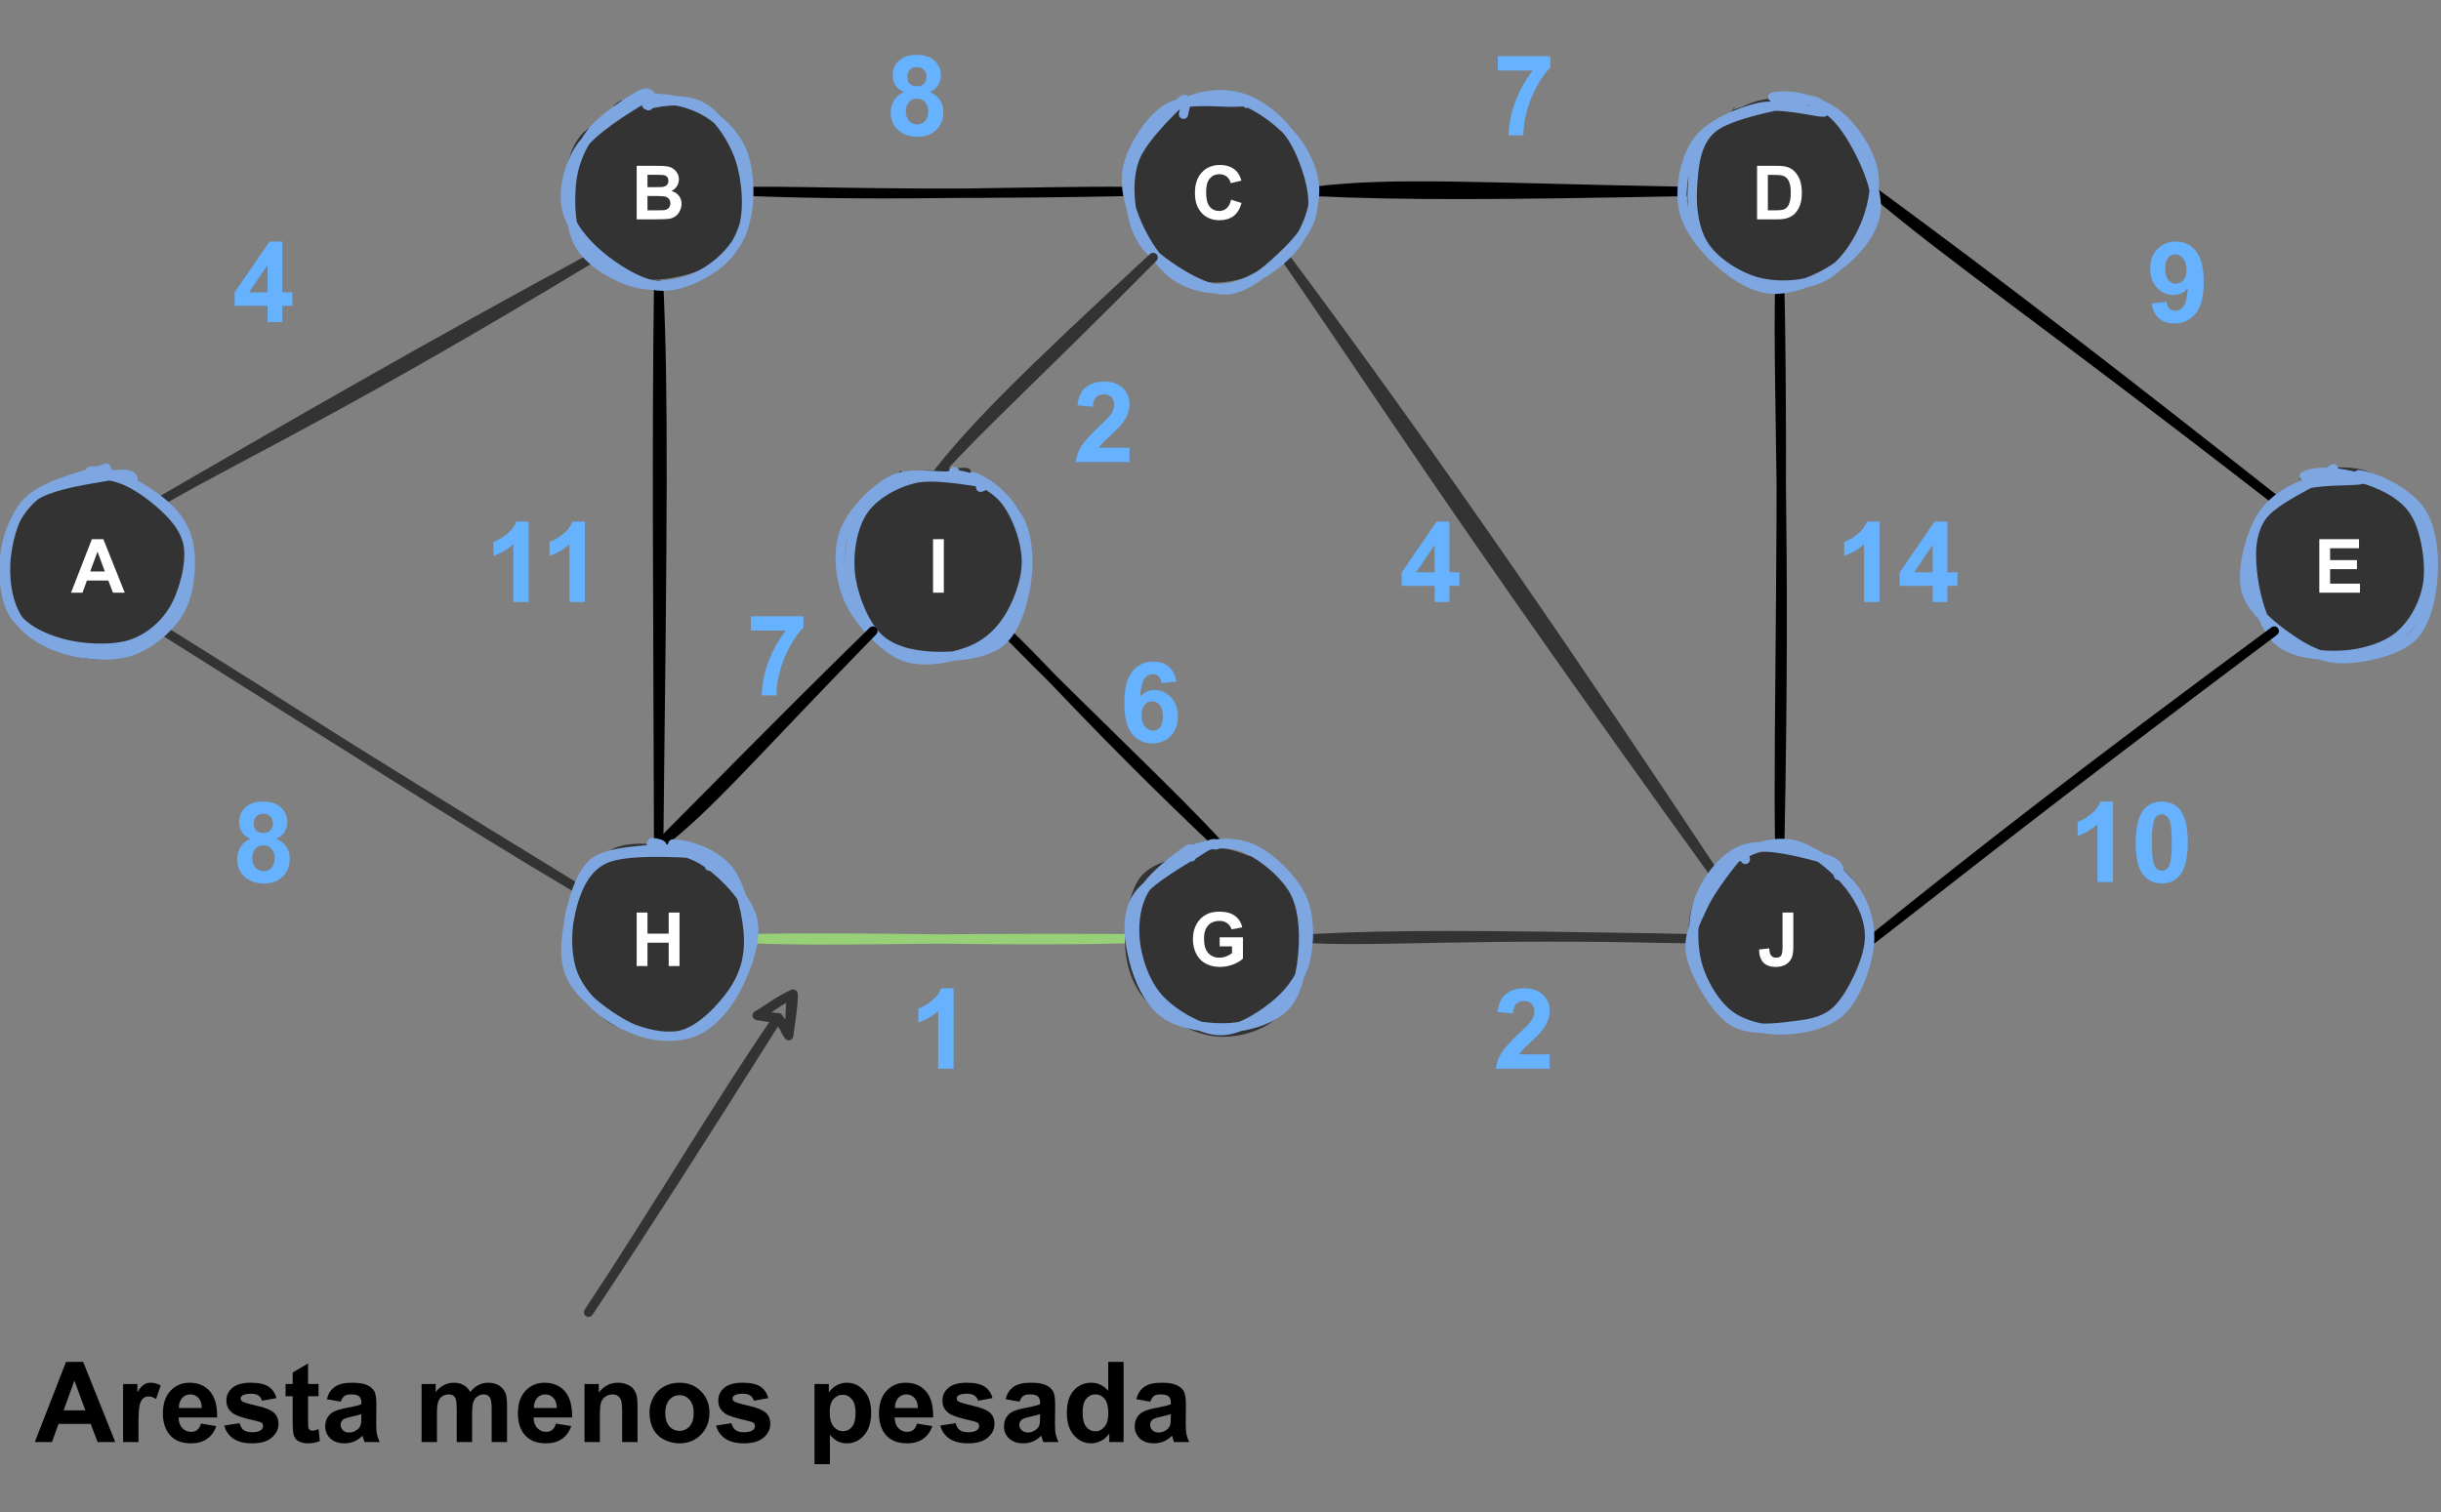 <?xml version="1.0" encoding="UTF-8" standalone="no"?>
<svg 
   width="391.92pt"
   height="242.88pt"
   viewBox="0 0 391.92 242.88"
   version="1.1"
   id="svg313"
   xmlns:xlink="http://www.w3.org/1999/xlink"
   xmlns="http://www.w3.org/2000/svg"
   xmlns:svg="http://www.w3.org/2000/svg" content="%3Cmxfile%20host%3D%22app.diagrams.net%22%20modified%3D%222022-07-15T20%3A55%3A05.530Z%22%20agent%3D%225.0%20(X11%3B%20Linux%20x86_64)%20AppleWebKit%2F537.36%20(KHTML%2C%20like%20Gecko)%20Chrome%2F103.0.506.114%20Safari%2F537.36%22%20etag%3D%22kvQfO8mo8wW5QEJYNMd4%22%20version%3D%2220.1.1%22%20type%3D%22device%22%3E%3Cdiagram%20id%3D%22MfsZ_vqd32fZ3nH57Jve%22%20name%3D%22Page-1%22%3E7ZxZd5s4FIB%2FjR87BxCL%2Feh4iZPTdjp1eyaZNx2QDbWMfEDe%2BusHjFivnRA3NXJNHnKsixZ8v7ugK5IOGix39wFeuZ%2BYQ2hHU5xdBw07mtYz9eh3LNgnAgP1EsE88JxEpOaCqfeTCKEipGvPIWGpI2eMcm9VFtrM94nNSzIcBGxb7jZjtLzqCs%2FFikoumNqYEtDtX8%2FhbiLtGoXeE%2BLN3XRlVRFXljjtLKYIXeywbWEtNOqgQcAYTz4tdwNCY92lekkmGp%2B4mt1YQHxeZ4CloK%2BaHnZ7GBvfnj5%2BG%2Bznww%2BqJm6O79NvHLC175B4kNJBdyzgLpszH9OPjK0ioRoJfxDO94IVXnMWiVy%2BpOIq2Xn8qfD5WUwVfx7uio192vB5sH8qNp7T8XEjH3RopaNmzOfiJlQzaocLwm03G%2Bj0Y%2FxR02c%2BSSRjj1IxOOQBW2RItUwyYJQFB0Wg5Ce6AjWdImXrwCYvqFdol%2BNgTvgL%2FVDSjzjzotkJjveELUn0xaMOAaGYe5uybWJh4vOsX24F0QdhCG8wCs0ARhHf2VQ0hT7LdlJS%2FjsZjfqi0VTxXxfxnlzEk3k3mK7FSn1oApRGQTfW69b1OJmu8EER2yjsl1HicJVE4pm3i%2B2jbBsQwyxidAzCAbBYXz0CPG4Xxs0OP8ewWqO%2BOVLESumMIaOxSk6j3pCAk92LcNKrpoj5%2B0p7m2cMXYjcQrJIZe%2BOU0VyOLDyl3FG3Bej3hD53%2B765zs4qunghlwOrjdnEbkVvB7Uc4vIjeC5ZAPXaxFyhXwEQv5dG%2FJrh3ytWw753aYjfoP%2B%2FadHfKOmf5tS%2BbfalcMi6sb7y0b73%2FHoX9dOVFUqQzFAIhi0iaB2ItAVyRKBJHv3MxOBxGnArOnellTerZrtg3%2FTFiFZwDdBwB%2B2Ab92wDc0uQK%2BBWiOWpq1aZq6ZKW71Lqazt9%2FXrTu1o3WilTRWmuwlltO4Jc4w5NjJ1fXVOSq8XZBJnhoM0HtTICkywQqpNc6%2Fntkgl5N9%2B5K5d6aJseTgbwlXhAzetZQsayL2IpkTw09kAsmbS44%2B3QnC%2FKNVfV6re9f%2FjEw9elrK%2FCk913w%2FvvW%2B88u6Tfv%2FdY1e7%2FMT4Kp415bUT%2B16dzBH1sHP7uE27iDG5AnfJ8j%2BnIcaEt4SBGJEBUAF0BE80JQseY8G9M%2B9eZ%2BJFt6jhNfvMNCYEe6JoEYOcZLj8aamxC6IfFAyNY077Tx%2BH1oqb3KxlyBtIyL0tIALfiuxa3SQqhM60gV5bKw4HtuMJveKizdlAyWDmDBjc%2BtwjIV2eIgfHOojYOnslb292WN0YLH%2FrDAfKu0EDLKtBqPhPBYv01bGa1qJDzyDsZlacFyKyzW3ywtq0ILNUwr9e0CLfiS3M3SqpS%2BszzWGC24N25969QDfON5y4R747aSkdGq8YrBZWnBzfGRPyS6VVyGdLjg9jg96mlxaUaDOy79Ufv8eTJVZoufrrXof%2F0%2BXX75ABOX2u64siN2oznnshf88YH9RyfOw6e%2FObX1f35sjtACrAonUzbFYejZZSKVE7iTJ9KvnK8k61aOmo6oG%2Br2Fd2lstqHVGKFL8yLFi68HVHeLKMqk%2BTYTYzKsYCJqrVizapMlBzLgYkOfLOvfT5y%2BKzSD0jIcSRbEp%2BFsdJJiB0spdee8LhahpKSrGQ4dOQgLCsz%2FqIXRs38fx0lBPN%2FGIVG%2FwM%3D%3C%2Fdiagram%3E%3C%2Fmxfile%3E">
  <rect x="0" y="0" width="391.92" height="242.88" fill="#808080" stroke="none"/>
  <defs
     id="defs97">
    <g
       id="g89">
      <g
         id="glyph-0-0" />
      <g
         id="glyph-0-1">
        <path
           d="M 8.625 0 L 6.734 0 L 5.984 -1.953 L 2.547 -1.953 L 1.844 0 L 0 0 L 3.344 -8.594 L 5.188 -8.594 Z M 5.422 -3.406 L 4.25 -6.594 L 3.078 -3.406 Z M 5.422 -3.406 "
           id="path3" />
      </g>
      <g
         id="glyph-0-2">
        <path
           d="M 0.875 -8.594 L 4.312 -8.594 C 4.988 -8.594 5.492 -8.562 5.828 -8.5 C 6.16 -8.445 6.457 -8.328 6.719 -8.141 C 6.988 -7.961 7.211 -7.723 7.391 -7.422 C 7.566 -7.129 7.656 -6.797 7.656 -6.422 C 7.656 -6.023 7.547 -5.656 7.328 -5.312 C 7.109 -4.977 6.816 -4.727 6.453 -4.562 C 6.973 -4.414 7.375 -4.156 7.656 -3.781 C 7.938 -3.414 8.078 -2.984 8.078 -2.484 C 8.078 -2.098 7.984 -1.719 7.797 -1.344 C 7.617 -0.977 7.375 -0.688 7.062 -0.469 C 6.75 -0.25 6.359 -0.113 5.891 -0.062 C 5.609 -0.031 4.91 -0.008 3.797 0 L 0.875 0 Z M 2.609 -7.156 L 2.609 -5.172 L 3.75 -5.172 C 4.426 -5.172 4.848 -5.18 5.016 -5.203 C 5.305 -5.234 5.535 -5.332 5.703 -5.5 C 5.879 -5.676 5.969 -5.906 5.969 -6.188 C 5.969 -6.445 5.895 -6.66 5.75 -6.828 C 5.602 -6.992 5.383 -7.094 5.094 -7.125 C 4.914 -7.145 4.422 -7.156 3.609 -7.156 Z M 2.609 -3.75 L 2.609 -1.453 L 4.219 -1.453 C 4.844 -1.453 5.238 -1.469 5.406 -1.5 C 5.664 -1.551 5.875 -1.664 6.031 -1.844 C 6.195 -2.02 6.281 -2.266 6.281 -2.578 C 6.281 -2.828 6.219 -3.039 6.094 -3.219 C 5.969 -3.406 5.785 -3.539 5.547 -3.625 C 5.316 -3.707 4.805 -3.75 4.016 -3.75 Z M 2.609 -3.75 "
           id="path6" />
      </g>
      <g
         id="glyph-0-3">
        <path
           d="M 6.375 -3.156 L 8.047 -2.625 C 7.797 -1.688 7.367 -0.988 6.766 -0.531 C 6.16 -0.082 5.398 0.141 4.484 0.141 C 3.336 0.141 2.395 -0.242 1.656 -1.016 C 0.926 -1.797 0.562 -2.863 0.562 -4.219 C 0.562 -5.645 0.93 -6.754 1.672 -7.547 C 2.41 -8.336 3.383 -8.734 4.594 -8.734 C 5.645 -8.734 6.5 -8.426 7.156 -7.812 C 7.539 -7.438 7.832 -6.906 8.031 -6.219 L 6.312 -5.812 C 6.207 -6.258 5.992 -6.609 5.672 -6.859 C 5.348 -7.117 4.957 -7.25 4.5 -7.25 C 3.863 -7.25 3.348 -7.02 2.953 -6.562 C 2.555 -6.113 2.359 -5.375 2.359 -4.344 C 2.359 -3.258 2.551 -2.488 2.938 -2.031 C 3.332 -1.57 3.844 -1.344 4.469 -1.344 C 4.926 -1.344 5.32 -1.488 5.656 -1.781 C 5.988 -2.07 6.227 -2.531 6.375 -3.156 Z M 6.375 -3.156 "
           id="path9" />
      </g>
      <g
         id="glyph-0-4">
        <path
           d="M 0.875 -8.594 L 4.031 -8.594 C 4.75 -8.594 5.297 -8.535 5.672 -8.422 C 6.172 -8.273 6.598 -8.008 6.953 -7.625 C 7.316 -7.25 7.594 -6.785 7.781 -6.234 C 7.969 -5.691 8.062 -5.02 8.062 -4.219 C 8.062 -3.508 7.977 -2.898 7.812 -2.391 C 7.594 -1.766 7.285 -1.258 6.891 -0.875 C 6.586 -0.57 6.18 -0.344 5.672 -0.188 C 5.285 -0.062 4.77 0 4.125 0 L 0.875 0 Z M 2.609 -7.141 L 2.609 -1.453 L 3.891 -1.453 C 4.379 -1.453 4.734 -1.477 4.953 -1.531 C 5.234 -1.602 5.461 -1.723 5.641 -1.891 C 5.828 -2.055 5.977 -2.332 6.094 -2.719 C 6.219 -3.102 6.281 -3.629 6.281 -4.297 C 6.281 -4.953 6.219 -5.457 6.094 -5.812 C 5.977 -6.176 5.816 -6.457 5.609 -6.656 C 5.398 -6.852 5.133 -6.988 4.812 -7.062 C 4.562 -7.113 4.082 -7.141 3.375 -7.141 Z M 2.609 -7.141 "
           id="path12" />
      </g>
      <g
         id="glyph-0-5">
        <path
           d="M 0.875 0 L 0.875 -8.594 L 7.25 -8.594 L 7.25 -7.141 L 2.609 -7.141 L 2.609 -5.234 L 6.922 -5.234 L 6.922 -3.781 L 2.609 -3.781 L 2.609 -1.453 L 7.406 -1.453 L 7.406 0 Z M 0.875 0 "
           id="path15" />
      </g>
      <g
         id="glyph-0-6">
        <path
           d="M 0.828 0 L 0.828 -8.594 L 2.562 -8.594 L 2.562 0 Z M 0.828 0 "
           id="path18" />
      </g>
      <g
         id="glyph-0-7">
        <path
           d="M 0.875 0 L 0.875 -8.594 L 2.609 -8.594 L 2.609 -5.203 L 6.016 -5.203 L 6.016 -8.594 L 7.75 -8.594 L 7.75 0 L 6.016 0 L 6.016 -3.75 L 2.609 -3.75 L 2.609 0 Z M 0.875 0 "
           id="path21" />
      </g>
      <g
         id="glyph-0-8">
        <path
           d="M 4.875 -3.156 L 4.875 -4.609 L 8.609 -4.609 L 8.609 -1.188 C 8.242 -0.832 7.719 -0.52 7.031 -0.25 C 6.344 0.008 5.645 0.141 4.938 0.141 C 4.039 0.141 3.254 -0.047 2.578 -0.422 C 1.91 -0.797 1.41 -1.332 1.078 -2.031 C 0.742 -2.738 0.578 -3.504 0.578 -4.328 C 0.578 -5.223 0.766 -6.016 1.141 -6.703 C 1.516 -7.398 2.062 -7.938 2.781 -8.312 C 3.332 -8.594 4.02 -8.734 4.844 -8.734 C 5.906 -8.734 6.734 -8.508 7.328 -8.062 C 7.93 -7.613 8.32 -7 8.5 -6.219 L 6.781 -5.891 C 6.656 -6.305 6.426 -6.633 6.094 -6.875 C 5.758 -7.125 5.344 -7.25 4.844 -7.25 C 4.082 -7.25 3.477 -7.008 3.031 -6.531 C 2.582 -6.051 2.359 -5.336 2.359 -4.391 C 2.359 -3.367 2.582 -2.602 3.031 -2.094 C 3.488 -1.594 4.086 -1.344 4.828 -1.344 C 5.191 -1.344 5.555 -1.41 5.922 -1.547 C 6.285 -1.691 6.598 -1.863 6.859 -2.062 L 6.859 -3.156 Z M 4.875 -3.156 "
           id="path24" />
      </g>
      <g
         id="glyph-0-9">
        <path
           d="M 3.969 -8.594 L 5.703 -8.594 L 5.703 -3.156 C 5.703 -2.445 5.641 -1.898 5.516 -1.516 C 5.348 -1.016 5.039 -0.613 4.594 -0.312 C 4.156 -0.008 3.578 0.141 2.859 0.141 C 2.004 0.141 1.348 -0.094 0.891 -0.562 C 0.441 -1.039 0.211 -1.738 0.203 -2.656 L 1.844 -2.844 C 1.863 -2.352 1.938 -2.004 2.062 -1.797 C 2.25 -1.492 2.531 -1.344 2.906 -1.344 C 3.301 -1.344 3.578 -1.453 3.734 -1.672 C 3.891 -1.891 3.969 -2.348 3.969 -3.047 Z M 3.969 -8.594 "
           id="path27" />
      </g>
      <g
         id="glyph-1-0" />
      <g
         id="glyph-1-1">
        <path
           d="M 5.609 0 L 5.609 -2.594 L 0.328 -2.594 L 0.328 -4.75 L 5.922 -12.922 L 7.984 -12.922 L 7.984 -4.766 L 9.594 -4.766 L 9.594 -2.594 L 7.984 -2.594 L 7.984 0 Z M 5.609 -4.766 L 5.609 -9.156 L 2.641 -4.766 Z M 5.609 -4.766 "
           id="path31" />
      </g>
      <g
         id="glyph-1-2">
        <path
           d="M 2.875 -6.953 C 2.238 -7.211 1.773 -7.578 1.484 -8.047 C 1.191 -8.523 1.047 -9.047 1.047 -9.609 C 1.047 -10.566 1.379 -11.359 2.047 -11.984 C 2.723 -12.609 3.68 -12.922 4.922 -12.922 C 6.141 -12.922 7.086 -12.609 7.766 -11.984 C 8.441 -11.359 8.781 -10.566 8.781 -9.609 C 8.781 -9.016 8.625 -8.484 8.312 -8.016 C 8 -7.547 7.562 -7.191 7 -6.953 C 7.719 -6.66 8.258 -6.238 8.625 -5.688 C 9 -5.133 9.188 -4.5 9.188 -3.781 C 9.188 -2.594 8.805 -1.625 8.047 -0.875 C 7.297 -0.133 6.289 0.234 5.031 0.234 C 3.863 0.234 2.891 -0.07 2.109 -0.688 C 1.191 -1.414 0.734 -2.41 0.734 -3.672 C 0.734 -4.367 0.906 -5.008 1.25 -5.594 C 1.594 -6.176 2.133 -6.629 2.875 -6.953 Z M 3.391 -9.438 C 3.391 -8.938 3.523 -8.551 3.797 -8.281 C 4.078 -8.008 4.453 -7.875 4.922 -7.875 C 5.391 -7.875 5.766 -8.008 6.047 -8.281 C 6.328 -8.562 6.469 -8.945 6.469 -9.438 C 6.469 -9.906 6.328 -10.273 6.047 -10.547 C 5.766 -10.828 5.395 -10.969 4.938 -10.969 C 4.469 -10.969 4.094 -10.828 3.812 -10.547 C 3.531 -10.266 3.391 -9.895 3.391 -9.438 Z M 3.156 -3.922 C 3.156 -3.234 3.328 -2.695 3.672 -2.312 C 4.023 -1.938 4.461 -1.75 4.984 -1.75 C 5.492 -1.75 5.914 -1.93 6.25 -2.297 C 6.582 -2.672 6.75 -3.203 6.75 -3.891 C 6.75 -4.492 6.578 -4.977 6.234 -5.344 C 5.898 -5.707 5.473 -5.891 4.953 -5.891 C 4.348 -5.891 3.895 -5.68 3.594 -5.266 C 3.301 -4.848 3.156 -4.398 3.156 -3.922 Z M 3.156 -3.922 "
           id="path34" />
      </g>
      <g
         id="glyph-1-3">
        <path
           d="M 0.766 -10.406 L 0.766 -12.703 L 9.203 -12.703 L 9.203 -10.906 C 8.504 -10.219 7.797 -9.234 7.078 -7.953 C 6.359 -6.672 5.805 -5.305 5.422 -3.859 C 5.047 -2.422 4.863 -1.133 4.875 0 L 2.5 0 C 2.539 -1.781 2.906 -3.594 3.594 -5.438 C 4.289 -7.289 5.219 -8.945 6.375 -10.406 Z M 0.766 -10.406 "
           id="path37" />
      </g>
      <g
         id="glyph-1-4">
        <path
           d="M 0.812 -2.984 L 3.203 -3.234 C 3.266 -2.754 3.414 -2.395 3.656 -2.156 C 3.906 -1.926 4.234 -1.812 4.641 -1.812 C 5.148 -1.812 5.582 -2.047 5.938 -2.516 C 6.289 -2.984 6.52 -3.953 6.625 -5.422 C 6 -4.703 5.223 -4.344 4.297 -4.344 C 3.285 -4.344 2.41 -4.734 1.672 -5.516 C 0.941 -6.297 0.578 -7.316 0.578 -8.578 C 0.578 -9.879 0.961 -10.926 1.734 -11.719 C 2.504 -12.52 3.492 -12.922 4.703 -12.922 C 6.004 -12.922 7.07 -12.414 7.906 -11.406 C 8.75 -10.395 9.172 -8.734 9.172 -6.422 C 9.172 -4.066 8.734 -2.367 7.859 -1.328 C 6.984 -0.285 5.848 0.234 4.453 0.234 C 3.441 0.234 2.625 -0.031 2 -0.562 C 1.383 -1.102 0.988 -1.91 0.812 -2.984 Z M 6.406 -8.375 C 6.406 -9.164 6.219 -9.781 5.844 -10.219 C 5.477 -10.656 5.055 -10.875 4.578 -10.875 C 4.129 -10.875 3.754 -10.691 3.453 -10.328 C 3.148 -9.973 3 -9.391 3 -8.578 C 3 -7.742 3.16 -7.129 3.484 -6.734 C 3.816 -6.348 4.227 -6.156 4.719 -6.156 C 5.188 -6.156 5.582 -6.344 5.906 -6.719 C 6.238 -7.094 6.406 -7.645 6.406 -8.375 Z M 6.406 -8.375 "
           id="path40" />
      </g>
      <g
         id="glyph-1-5">
        <path
           d="M 7.078 0 L 4.609 0 L 4.609 -9.297 C 3.711 -8.453 2.648 -7.828 1.422 -7.422 L 1.422 -9.672 C 2.066 -9.879 2.766 -10.273 3.516 -10.859 C 4.273 -11.453 4.797 -12.141 5.078 -12.922 L 7.078 -12.922 Z M 7.078 0 "
           id="path43" />
      </g>
      <g
         id="glyph-1-6">
        <path
           d="M 9.094 -2.297 L 9.094 0 L 0.453 0 C 0.547 -0.863 0.828 -1.68 1.297 -2.453 C 1.766 -3.234 2.688 -4.266 4.062 -5.547 C 5.176 -6.586 5.859 -7.289 6.109 -7.656 C 6.453 -8.164 6.625 -8.672 6.625 -9.172 C 6.625 -9.723 6.473 -10.145 6.172 -10.438 C 5.879 -10.727 5.473 -10.875 4.953 -10.875 C 4.441 -10.875 4.031 -10.719 3.719 -10.406 C 3.414 -10.102 3.242 -9.594 3.203 -8.875 L 0.734 -9.109 C 0.879 -10.473 1.336 -11.445 2.109 -12.031 C 2.891 -12.625 3.859 -12.922 5.016 -12.922 C 6.285 -12.922 7.281 -12.578 8 -11.891 C 8.727 -11.211 9.094 -10.363 9.094 -9.344 C 9.094 -8.758 8.988 -8.207 8.781 -7.688 C 8.57 -7.164 8.242 -6.617 7.797 -6.047 C 7.492 -5.66 6.953 -5.109 6.172 -4.391 C 5.398 -3.68 4.91 -3.207 4.703 -2.969 C 4.492 -2.738 4.328 -2.516 4.203 -2.297 Z M 9.094 -2.297 "
           id="path46" />
      </g>
      <g
         id="glyph-1-7">
        <path
           d="M 9.125 -9.719 L 6.734 -9.453 C 6.672 -9.941 6.516 -10.301 6.266 -10.531 C 6.023 -10.77 5.711 -10.891 5.328 -10.891 C 4.805 -10.891 4.363 -10.656 4 -10.188 C 3.633 -9.727 3.406 -8.754 3.312 -7.266 C 3.926 -7.992 4.691 -8.359 5.609 -8.359 C 6.641 -8.359 7.52 -7.961 8.25 -7.172 C 8.988 -6.391 9.359 -5.379 9.359 -4.141 C 9.359 -2.828 8.973 -1.77 8.203 -0.969 C 7.43 -0.176 6.438 0.219 5.219 0.219 C 3.926 0.219 2.859 -0.285 2.016 -1.297 C 1.18 -2.305 0.766 -3.961 0.766 -6.266 C 0.766 -8.617 1.195 -10.316 2.062 -11.359 C 2.938 -12.398 4.07 -12.922 5.469 -12.922 C 6.445 -12.922 7.254 -12.645 7.891 -12.094 C 8.535 -11.551 8.945 -10.758 9.125 -9.719 Z M 3.531 -4.344 C 3.531 -3.539 3.711 -2.922 4.078 -2.484 C 4.453 -2.047 4.875 -1.828 5.344 -1.828 C 5.801 -1.828 6.18 -2.004 6.484 -2.359 C 6.797 -2.711 6.953 -3.301 6.953 -4.125 C 6.953 -4.957 6.785 -5.566 6.453 -5.953 C 6.129 -6.348 5.719 -6.547 5.219 -6.547 C 4.75 -6.547 4.348 -6.359 4.016 -5.984 C 3.691 -5.609 3.531 -5.062 3.531 -4.344 Z M 3.531 -4.344 "
           id="path49" />
      </g>
      <g
         id="glyph-1-8">
        <path
           d="M 4.938 -12.922 C 6.188 -12.922 7.16 -12.477 7.859 -11.594 C 8.691 -10.539 9.109 -8.789 9.109 -6.344 C 9.109 -3.914 8.688 -2.164 7.844 -1.094 C 7.156 -0.219 6.188 0.219 4.938 0.219 C 3.688 0.219 2.676 -0.258 1.906 -1.219 C 1.133 -2.188 0.75 -3.906 0.75 -6.375 C 0.75 -8.801 1.172 -10.547 2.016 -11.609 C 2.711 -12.484 3.688 -12.922 4.938 -12.922 Z M 4.938 -10.875 C 4.633 -10.875 4.363 -10.781 4.125 -10.594 C 3.895 -10.406 3.719 -10.066 3.594 -9.578 C 3.426 -8.93 3.344 -7.852 3.344 -6.344 C 3.344 -4.832 3.414 -3.797 3.562 -3.234 C 3.719 -2.672 3.91 -2.297 4.141 -2.109 C 4.367 -1.922 4.633 -1.828 4.938 -1.828 C 5.238 -1.828 5.504 -1.922 5.734 -2.109 C 5.961 -2.297 6.145 -2.641 6.281 -3.141 C 6.445 -3.766 6.531 -4.832 6.531 -6.344 C 6.531 -7.852 6.453 -8.891 6.297 -9.453 C 6.148 -10.023 5.961 -10.406 5.734 -10.594 C 5.504 -10.781 5.238 -10.875 4.938 -10.875 Z M 4.938 -10.875 "
           id="path52" />
      </g>
      <g
         id="glyph-1-9">
        <path
           d="M 12.922 0 L 10.094 0 L 8.969 -2.922 L 3.812 -2.922 L 2.75 0 L 0 0 L 5.016 -12.875 L 7.766 -12.875 Z M 8.125 -5.094 L 6.359 -9.875 L 4.625 -5.094 Z M 8.125 -5.094 "
           id="path55" />
      </g>
      <g
         id="glyph-1-10">
        <path
           d="M 3.656 0 L 1.188 0 L 1.188 -9.328 L 3.484 -9.328 L 3.484 -8 C 3.867 -8.625 4.219 -9.035 4.531 -9.234 C 4.844 -9.43 5.203 -9.531 5.609 -9.531 C 6.172 -9.531 6.711 -9.379 7.234 -9.078 L 6.469 -6.922 C 6.051 -7.191 5.66 -7.328 5.297 -7.328 C 4.953 -7.328 4.66 -7.227 4.422 -7.031 C 4.18 -6.844 3.992 -6.5 3.859 -6 C 3.723 -5.508 3.656 -4.469 3.656 -2.875 Z M 3.656 0 "
           id="path58" />
      </g>
      <g
         id="glyph-1-11">
        <path
           d="M 6.688 -2.969 L 9.156 -2.562 C 8.832 -1.656 8.328 -0.969 7.641 -0.5 C 6.961 -0.031 6.113 0.203 5.094 0.203 C 3.469 0.203 2.27 -0.32 1.5 -1.375 C 0.883 -2.227 0.578 -3.301 0.578 -4.594 C 0.578 -6.133 0.977 -7.344 1.781 -8.219 C 2.594 -9.094 3.613 -9.531 4.844 -9.531 C 6.227 -9.531 7.32 -9.07 8.125 -8.156 C 8.926 -7.238 9.312 -5.836 9.281 -3.953 L 3.094 -3.953 C 3.113 -3.223 3.312 -2.656 3.688 -2.25 C 4.07 -1.844 4.551 -1.641 5.125 -1.641 C 5.508 -1.641 5.832 -1.742 6.094 -1.953 C 6.352 -2.16 6.551 -2.5 6.688 -2.969 Z M 6.828 -5.469 C 6.816 -6.176 6.633 -6.719 6.281 -7.094 C 5.926 -7.469 5.5 -7.656 5 -7.656 C 4.457 -7.656 4.008 -7.457 3.656 -7.062 C 3.312 -6.664 3.141 -6.133 3.141 -5.469 Z M 6.828 -5.469 "
           id="path61" />
      </g>
      <g
         id="glyph-1-12">
        <path
           d="M 0.422 -2.656 L 2.891 -3.031 C 3.004 -2.551 3.219 -2.188 3.531 -1.938 C 3.852 -1.695 4.305 -1.578 4.891 -1.578 C 5.523 -1.578 6.004 -1.691 6.328 -1.922 C 6.547 -2.086 6.656 -2.305 6.656 -2.578 C 6.656 -2.766 6.598 -2.922 6.484 -3.047 C 6.359 -3.16 6.082 -3.27 5.656 -3.375 C 3.664 -3.812 2.406 -4.211 1.875 -4.578 C 1.133 -5.078 0.766 -5.773 0.766 -6.672 C 0.766 -7.484 1.082 -8.16 1.719 -8.703 C 2.352 -9.254 3.344 -9.531 4.688 -9.531 C 5.969 -9.531 6.914 -9.32 7.531 -8.906 C 8.156 -8.5 8.582 -7.883 8.812 -7.062 L 6.484 -6.641 C 6.391 -7.004 6.203 -7.281 5.922 -7.469 C 5.641 -7.664 5.242 -7.766 4.734 -7.766 C 4.086 -7.766 3.625 -7.672 3.344 -7.484 C 3.156 -7.359 3.062 -7.191 3.062 -6.984 C 3.062 -6.816 3.141 -6.672 3.297 -6.547 C 3.523 -6.379 4.297 -6.145 5.609 -5.844 C 6.922 -5.551 7.836 -5.188 8.359 -4.75 C 8.867 -4.312 9.125 -3.703 9.125 -2.922 C 9.125 -2.066 8.766 -1.332 8.047 -0.719 C 7.336 -0.102 6.285 0.203 4.891 0.203 C 3.617 0.203 2.613 -0.051 1.875 -0.562 C 1.133 -1.07 0.648 -1.77 0.422 -2.656 Z M 0.422 -2.656 "
           id="path64" />
      </g>
      <g
         id="glyph-1-13">
        <path
           d="M 5.562 -9.328 L 5.562 -7.359 L 3.875 -7.359 L 3.875 -3.594 C 3.875 -2.832 3.891 -2.391 3.922 -2.266 C 3.961 -2.141 4.039 -2.035 4.156 -1.953 C 4.27 -1.867 4.406 -1.828 4.562 -1.828 C 4.789 -1.828 5.125 -1.91 5.562 -2.078 L 5.766 -0.156 C 5.191 0.082 4.539 0.203 3.812 0.203 C 3.375 0.203 2.973 0.129 2.609 -0.016 C 2.254 -0.16 1.992 -0.352 1.828 -0.594 C 1.66 -0.832 1.547 -1.148 1.484 -1.547 C 1.43 -1.836 1.406 -2.422 1.406 -3.297 L 1.406 -7.359 L 0.266 -7.359 L 0.266 -9.328 L 1.406 -9.328 L 1.406 -11.172 L 3.875 -12.625 L 3.875 -9.328 Z M 5.562 -9.328 "
           id="path67" />
      </g>
      <g
         id="glyph-1-14">
        <path
           d="M 3.141 -6.484 L 0.891 -6.891 C 1.141 -7.785 1.57 -8.445 2.188 -8.875 C 2.812 -9.312 3.727 -9.531 4.938 -9.531 C 6.039 -9.531 6.859 -9.398 7.391 -9.141 C 7.93 -8.879 8.312 -8.547 8.531 -8.141 C 8.75 -7.742 8.859 -7.008 8.859 -5.938 L 8.828 -3.062 C 8.828 -2.238 8.867 -1.633 8.953 -1.25 C 9.035 -0.863 9.18 -0.445 9.391 0 L 6.953 0 C 6.891 -0.164 6.812 -0.41 6.719 -0.734 C 6.676 -0.879 6.645 -0.973 6.625 -1.016 C 6.207 -0.609 5.758 -0.301 5.281 -0.094 C 4.801 0.102 4.285 0.203 3.734 0.203 C 2.773 0.203 2.02 -0.055 1.469 -0.578 C 0.914 -1.098 0.641 -1.754 0.641 -2.547 C 0.641 -3.078 0.766 -3.547 1.016 -3.953 C 1.266 -4.367 1.613 -4.688 2.062 -4.906 C 2.52 -5.125 3.18 -5.316 4.047 -5.484 C 5.191 -5.691 5.988 -5.891 6.438 -6.078 L 6.438 -6.328 C 6.438 -6.805 6.316 -7.145 6.078 -7.344 C 5.848 -7.551 5.41 -7.656 4.766 -7.656 C 4.316 -7.656 3.969 -7.566 3.719 -7.391 C 3.477 -7.211 3.285 -6.91 3.141 -6.484 Z M 6.438 -4.484 C 6.125 -4.379 5.625 -4.25 4.938 -4.094 C 4.25 -3.945 3.801 -3.805 3.594 -3.672 C 3.27 -3.441 3.109 -3.148 3.109 -2.797 C 3.109 -2.453 3.234 -2.156 3.484 -1.906 C 3.742 -1.656 4.078 -1.531 4.484 -1.531 C 4.922 -1.531 5.344 -1.676 5.75 -1.969 C 6.051 -2.188 6.25 -2.457 6.344 -2.781 C 6.406 -2.988 6.438 -3.391 6.438 -3.984 Z M 6.438 -4.484 "
           id="path70" />
      </g>
      <g
         id="glyph-1-15" />
      <g
         id="glyph-1-16">
        <path
           d="M 1.109 -9.328 L 3.375 -9.328 L 3.375 -8.047 C 4.188 -9.035 5.156 -9.531 6.281 -9.531 C 6.883 -9.531 7.406 -9.406 7.844 -9.156 C 8.281 -8.914 8.641 -8.547 8.922 -8.047 C 9.328 -8.547 9.766 -8.914 10.234 -9.156 C 10.711 -9.406 11.223 -9.531 11.766 -9.531 C 12.453 -9.531 13.031 -9.391 13.5 -9.109 C 13.977 -8.836 14.332 -8.43 14.562 -7.891 C 14.738 -7.492 14.828 -6.852 14.828 -5.969 L 14.828 0 L 12.359 0 L 12.359 -5.328 C 12.359 -6.254 12.27 -6.852 12.094 -7.125 C 11.875 -7.477 11.523 -7.656 11.047 -7.656 C 10.703 -7.656 10.375 -7.547 10.062 -7.328 C 9.758 -7.117 9.539 -6.812 9.406 -6.406 C 9.281 -6 9.219 -5.359 9.219 -4.484 L 9.219 0 L 6.75 0 L 6.75 -5.109 C 6.75 -6.016 6.703 -6.598 6.609 -6.859 C 6.523 -7.129 6.391 -7.328 6.203 -7.453 C 6.016 -7.586 5.766 -7.656 5.453 -7.656 C 5.066 -7.656 4.723 -7.551 4.422 -7.344 C 4.117 -7.133 3.898 -6.836 3.766 -6.453 C 3.641 -6.066 3.578 -5.426 3.578 -4.531 L 3.578 0 L 1.109 0 Z M 1.109 -9.328 "
           id="path74" />
      </g>
      <g
         id="glyph-1-17">
        <path
           d="M 9.781 0 L 7.312 0 L 7.312 -4.766 C 7.312 -5.766 7.254 -6.41 7.141 -6.703 C 7.035 -7.004 6.863 -7.238 6.625 -7.406 C 6.395 -7.57 6.113 -7.656 5.781 -7.656 C 5.352 -7.656 4.969 -7.535 4.625 -7.297 C 4.289 -7.066 4.055 -6.754 3.922 -6.359 C 3.797 -5.973 3.734 -5.258 3.734 -4.219 L 3.734 0 L 1.266 0 L 1.266 -9.328 L 3.562 -9.328 L 3.562 -7.953 C 4.375 -9.004 5.398 -9.531 6.641 -9.531 C 7.18 -9.531 7.676 -9.43 8.125 -9.234 C 8.582 -9.047 8.926 -8.797 9.156 -8.484 C 9.383 -8.18 9.547 -7.836 9.641 -7.453 C 9.734 -7.066 9.781 -6.516 9.781 -5.797 Z M 9.781 0 "
           id="path77" />
      </g>
      <g
         id="glyph-1-18">
        <path
           d="M 0.719 -4.797 C 0.719 -5.617 0.922 -6.41 1.328 -7.172 C 1.734 -7.941 2.305 -8.523 3.047 -8.922 C 3.785 -9.328 4.613 -9.531 5.531 -9.531 C 6.938 -9.531 8.086 -9.07 8.984 -8.156 C 9.891 -7.238 10.344 -6.082 10.344 -4.688 C 10.344 -3.281 9.883 -2.113 8.969 -1.188 C 8.062 -0.258 6.922 0.203 5.547 0.203 C 4.691 0.203 3.875 0.008 3.094 -0.375 C 2.32 -0.758 1.734 -1.32 1.328 -2.062 C 0.922 -2.812 0.719 -3.723 0.719 -4.797 Z M 3.25 -4.656 C 3.25 -3.738 3.469 -3.031 3.906 -2.531 C 4.344 -2.039 4.883 -1.797 5.531 -1.797 C 6.176 -1.797 6.719 -2.039 7.156 -2.531 C 7.594 -3.031 7.812 -3.75 7.812 -4.688 C 7.812 -5.594 7.594 -6.289 7.156 -6.781 C 6.719 -7.281 6.176 -7.531 5.531 -7.531 C 4.883 -7.531 4.344 -7.281 3.906 -6.781 C 3.469 -6.289 3.25 -5.582 3.25 -4.656 Z M 3.25 -4.656 "
           id="path80" />
      </g>
      <g
         id="glyph-1-19">
        <path
           d="M 1.219 -9.328 L 3.516 -9.328 L 3.516 -7.953 C 3.816 -8.422 4.223 -8.801 4.734 -9.094 C 5.242 -9.383 5.805 -9.531 6.422 -9.531 C 7.504 -9.531 8.422 -9.102 9.172 -8.25 C 9.93 -7.406 10.312 -6.227 10.312 -4.719 C 10.312 -3.156 9.93 -1.941 9.172 -1.078 C 8.41 -0.223 7.488 0.203 6.406 0.203 C 5.895 0.203 5.426 0.102 5 -0.094 C 4.582 -0.301 4.145 -0.656 3.688 -1.156 L 3.688 3.547 L 1.219 3.547 Z M 3.656 -4.828 C 3.656 -3.773 3.863 -3 4.281 -2.5 C 4.695 -2 5.203 -1.75 5.797 -1.75 C 6.379 -1.75 6.859 -1.977 7.234 -2.438 C 7.617 -2.895 7.812 -3.648 7.812 -4.703 C 7.812 -5.68 7.613 -6.406 7.219 -6.875 C 6.82 -7.352 6.336 -7.594 5.766 -7.594 C 5.16 -7.594 4.656 -7.359 4.25 -6.891 C 3.852 -6.422 3.656 -5.734 3.656 -4.828 Z M 3.656 -4.828 "
           id="path83" />
      </g>
      <g
         id="glyph-1-20">
        <path
           d="M 9.844 0 L 7.547 0 L 7.547 -1.375 C 7.172 -0.844 6.723 -0.445 6.203 -0.188 C 5.68 0.07 5.16 0.203 4.641 0.203 C 3.566 0.203 2.645 -0.223 1.875 -1.078 C 1.113 -1.941 0.734 -3.148 0.734 -4.703 C 0.734 -6.273 1.102 -7.473 1.844 -8.297 C 2.594 -9.117 3.535 -9.531 4.672 -9.531 C 5.711 -9.531 6.613 -9.098 7.375 -8.234 L 7.375 -12.875 L 9.844 -12.875 Z M 3.266 -4.859 C 3.266 -3.867 3.398 -3.148 3.672 -2.703 C 4.066 -2.055 4.625 -1.734 5.344 -1.734 C 5.906 -1.734 6.383 -1.973 6.781 -2.453 C 7.188 -2.941 7.391 -3.664 7.391 -4.625 C 7.391 -5.695 7.191 -6.469 6.797 -6.938 C 6.41 -7.414 5.922 -7.656 5.328 -7.656 C 4.734 -7.656 4.238 -7.422 3.844 -6.953 C 3.457 -6.484 3.266 -5.785 3.266 -4.859 Z M 3.266 -4.859 "
           id="path86" />
      </g>
    </g>
    <clipPath
       id="clip-0">
      <path
         clip-rule="nonzero"
         d="M 360 75 L 391.922 75 L 391.922 106 L 360 106 Z M 360 75 "
         id="path91" />
    </clipPath>
    <clipPath
       id="clip-1">
      <path
         clip-rule="nonzero"
         d="M 359 74 L 391.922 74 L 391.922 107 L 359 107 Z M 359 74 "
         id="path94" />
    </clipPath>
  </defs>
  <path
     fill="none"
     stroke-width="2"
     stroke-linecap="round"
     stroke-linejoin="round"
     stroke="rgb(20%, 20%, 20%)"
     stroke-opacity="1"
     stroke-miterlimit="10"
     d="M 35.142 106.86 C 53.341 96.468 74.829 86.659 126.862 55.139 M 35.142 106.86 C 63.009 90.709 91.532 74.25 126.862 55.139 "
     transform="matrix(0.75, 0, 0, 0.75, 0, 0)"
     id="path99" />
  <path
     fill="none"
     stroke-width="2"
     stroke-linecap="round"
     stroke-linejoin="round"
     stroke="rgb(20%, 20%, 20%)"
     stroke-opacity="1"
     stroke-miterlimit="10"
     d="M 35.142 135.138 C 53.779 146.812 70.67 157.861 123.99 190.47 M 35.142 135.138 C 67.282 155.161 98.73 175.669 123.99 190.47 "
     transform="matrix(0.75, 0, 0, 0.75, 0, 0)"
     id="path101" />
  <path
     fill-rule="nonzero"
     fill="rgb(20%, 20%, 20%)"
     fill-opacity="1"
     d="M 20.523 76.773 C 23.363 77.547 25.797 80.844 27.336 83.371 C 28.871 85.887 30.07 88.871 29.727 91.891 C 29.383 94.918 27.551 99.168 25.281 101.5 C 23.012 103.832 19.262 105.676 16.102 105.871 C 12.945 106.074 8.746 104.59 6.332 102.684 C 3.922 100.781 2.258 97.414 1.617 94.461 C 0.988 91.508 1.246 87.805 2.52 84.957 C 3.793 82.117 6.125 78.715 9.25 77.379 C 12.383 76.039 19.359 76.992 21.27 76.938 C 23.191 76.887 20.828 76.938 20.73 77.066 M 10.141 77.836 C 12.562 76.266 15.688 75.59 18.68 76.27 C 21.66 76.953 26.16 79.141 28.055 81.93 C 29.957 84.719 30.387 89.809 30.062 93 C 29.75 96.199 28.371 99.168 26.16 101.09 C 23.941 103.016 19.945 104.109 16.781 104.527 C 13.617 104.957 9.828 105.246 7.188 103.637 C 4.543 102.023 1.754 98.18 0.93 94.852 C 0.105 91.523 0.691 86.418 2.242 83.668 C 3.801 80.926 9.086 79.367 10.277 78.379 C 11.461 77.379 9.535 77.727 9.367 77.719 "
     id="path103" />
  <path
     fill="none"
     stroke-width="2"
     stroke-linecap="round"
     stroke-linejoin="round"
     stroke="rgb(49.409%, 65.099%, 87.839%)"
     stroke-opacity="1"
     stroke-miterlimit="10"
     d="M 19.351 100.872 C 23.312 100.408 29.508 103.801 32.99 106.302 C 36.471 108.788 39.249 111.842 40.229 115.808 C 41.198 119.79 40.792 126.232 38.832 130.14 C 36.878 134.049 32.552 137.739 28.503 139.261 C 24.448 140.772 18.658 140.402 14.53 139.25 C 10.402 138.098 5.9 135.712 3.711 132.34 C 1.511 128.968 0.808 123.349 1.35 119.05 C 1.902 114.74 3.21 109.372 6.978 106.49 C 10.752 103.618 20.398 102.472 23.979 101.799 C 27.559 101.143 28.508 102.029 28.471 102.498 M 22.452 101.82 C 26.658 102.008 30.968 105.041 33.959 107.569 C 36.94 110.112 39.812 113.218 40.349 117.038 C 40.891 120.858 39.312 126.972 37.211 130.469 C 35.111 133.981 31.739 136.848 27.752 138.062 C 23.75 139.281 17.402 138.911 13.232 137.76 C 9.058 136.608 4.748 134.539 2.752 131.141 C 0.761 127.738 0.511 121.499 1.272 117.361 C 2.038 113.208 3.961 109.07 7.369 106.271 C 10.788 103.477 19.46 101.44 21.78 100.59 C 24.099 99.73 21.55 100.58 21.29 101.143 "
     transform="matrix(0.75, 0, 0, 0.75, 0, 0)"
     id="path105" />
  <g
     fill="#ffffff"
     fill-opacity="1"
     id="g109">
    <use
       xlink:href="#glyph-0-1"
       x="11.407"
       y="95.189"
       id="use107" />
  </g>
  <path
     fill="none"
     stroke-width="2"
     stroke-linecap="round"
     stroke-linejoin="round"
     stroke="rgb(0%, 0%, 0%)"
     stroke-opacity="1"
     stroke-miterlimit="10"
     d="M 160.998 41 C 175.638 40.87 193.53 41.928 241.003 41 M 160.998 41 C 192.18 42.178 222.428 40.828 241.003 41 "
     transform="matrix(0.75, 0, 0, 0.75, 0, 0)"
     id="path111" />
  <path
     fill="none"
     stroke-width="2"
     stroke-linecap="round"
     stroke-linejoin="round"
     stroke="rgb(0%, 0%, 0%)"
     stroke-opacity="1"
     stroke-miterlimit="10"
     d="M 141.001 61.002 C 142.101 83.809 141.82 112.009 141.001 181.001 M 141.001 61.002 C 140.538 94.493 140.85 128.118 141.001 181.001 "
     transform="matrix(0.75, 0, 0, 0.75, 0, 0)"
     id="path113" />
  <path
     fill-rule="nonzero"
     fill="rgb(20%, 20%, 20%)"
     fill-opacity="1"
     d="M 101.801 16.527 C 104.781 15.59 109.094 15.957 112.074 17.352 C 115.059 18.754 118.426 22.125 119.707 24.906 C 120.988 27.688 120.582 31.164 119.758 34.043 C 118.934 36.914 117.332 40.324 114.746 42.145 C 112.16 43.961 107.551 45.016 104.242 44.934 C 100.93 44.859 97.145 43.773 94.891 41.68 C 92.633 39.582 90.961 35.691 90.699 32.355 C 90.438 29.023 91.016 24.344 93.309 21.668 C 95.602 18.984 102.43 17.156 104.461 16.281 C 106.484 15.402 105.465 16.105 105.488 16.398 M 99.469 17.695 C 102.055 16.355 106.82 15.648 109.797 16.293 C 112.781 16.938 115.598 18.949 117.344 21.555 C 119.09 24.172 120.492 28.848 120.289 31.973 C 120.098 35.102 118.297 38.195 116.145 40.316 C 114.004 42.445 110.457 44.312 107.398 44.723 C 104.348 45.137 100.547 44.461 97.828 42.781 C 95.105 41.105 91.965 37.844 91.09 34.656 C 90.211 31.465 91.125 26.66 92.566 23.648 C 94.004 20.633 98.719 17.66 99.707 16.578 C 100.699 15.492 98.496 16.66 98.508 17.164 "
     id="path115" />
  <path
     fill="none"
     stroke-width="2"
     stroke-linecap="round"
     stroke-linejoin="round"
     stroke="rgb(49.409%, 65.099%, 87.839%)"
     stroke-opacity="1"
     stroke-miterlimit="10"
     d="M 135.091 21.8 C 139.078 20.289 145.228 21.248 149.152 22.931 C 153.072 24.599 156.819 28.039 158.612 31.848 C 160.399 35.658 160.66 41.74 159.899 45.8 C 159.148 49.87 157.199 53.67 154.109 56.249 C 151.018 58.829 145.661 61.539 141.361 61.268 C 137.061 61.008 131.652 57.479 128.29 54.639 C 124.929 51.799 121.869 48.088 121.207 44.231 C 120.551 40.38 121.791 35.231 124.329 31.52 C 126.873 27.799 134.049 23.421 136.462 21.941 C 138.88 20.461 138.719 22.16 138.828 22.639 M 138.442 22.462 C 142.263 21.43 147.141 21.008 150.492 22.989 C 153.832 24.969 157.09 29.931 158.502 34.34 C 159.899 38.749 160.41 45.321 158.929 49.438 C 157.449 53.56 153.358 57.187 149.59 59.048 C 145.833 60.919 140.538 61.649 136.342 60.638 C 132.142 59.632 126.742 56.489 124.402 52.982 C 122.062 49.459 121.932 43.642 122.291 39.551 C 122.651 35.46 124.162 31.609 126.57 28.43 C 128.978 25.25 134.581 21.769 136.749 20.492 C 138.911 19.221 139.24 20.451 139.558 20.8 "
     transform="matrix(0.75, 0, 0, 0.75, 0, 0)"
     id="path117" />
  <g
     fill="#ffffff"
     fill-opacity="1"
     id="g121">
    <use
       xlink:href="#glyph-0-2"
       x="101.349"
       y="35.228"
       id="use119" />
  </g>
  <path
     fill="none"
     stroke-width="2"
     stroke-linecap="round"
     stroke-linejoin="round"
     stroke="rgb(0%, 0%, 0%)"
     stroke-opacity="1"
     stroke-miterlimit="10"
     d="M 281.002 41 C 298.498 38.869 315.211 40.13 361.001 41 M 281.002 41 C 301.14 41.912 320.72 41.782 361.001 41 "
     transform="matrix(0.75, 0, 0, 0.75, 0, 0)"
     id="path123" />
  <path
     fill="none"
     stroke-width="2"
     stroke-linecap="round"
     stroke-linejoin="round"
     stroke="rgb(20%, 20%, 20%)"
     stroke-opacity="1"
     stroke-miterlimit="10"
     d="M 275.139 55.139 C 293.192 81.088 311.61 110.31 366.859 186.859 M 275.139 55.139 C 308.03 99.24 338.93 144.702 366.859 186.859 "
     transform="matrix(0.75, 0, 0, 0.75, 0, 0)"
     id="path125" />
  <path
     fill-rule="nonzero"
     fill="rgb(20%, 20%, 20%)"
     fill-opacity="1"
     d="M 190.492 16.57 C 193.332 15.387 197.867 15.262 200.887 16.422 C 203.914 17.582 207.219 20.844 208.645 23.543 C 210.07 26.242 210.031 29.562 209.445 32.621 C 208.871 35.684 207.551 39.785 205.16 41.914 C 202.777 44.043 198.277 45.398 195.121 45.391 C 191.969 45.375 188.453 43.891 186.227 41.84 C 184 39.793 182.293 36.246 181.758 33.098 C 181.234 29.949 181.195 25.688 183.039 22.941 C 184.883 20.199 190.977 17.832 192.82 16.648 C 194.66 15.461 194 15.746 194.074 15.844 M 188.176 17.328 C 190.723 15.703 196.516 15.32 199.859 16.266 C 203.195 17.211 206.402 20.355 208.227 22.988 C 210.055 25.625 211.141 29.098 210.805 32.086 C 210.465 35.078 208.578 38.781 206.188 40.938 C 203.797 43.098 199.664 44.648 196.457 45.031 C 193.242 45.422 189.418 45.047 186.922 43.238 C 184.418 41.434 182.066 37.109 181.461 34.191 C 180.852 31.285 182.074 28.562 183.266 25.77 C 184.465 22.965 187.656 18.664 188.633 17.402 C 189.598 16.145 188.73 17.84 189.09 18.234 "
     id="path127" />
  <path
     fill="none"
     stroke-width="2"
     stroke-linecap="round"
     stroke-linejoin="round"
     stroke="rgb(49.409%, 65.099%, 87.839%)"
     stroke-opacity="1"
     stroke-miterlimit="10"
     d="M 263.871 20.972 C 267.728 21.54 273.091 25.23 276.009 28.461 C 278.938 31.703 281.299 36.268 281.429 40.38 C 281.549 44.492 279.652 49.641 276.77 53.128 C 273.888 56.63 268.26 60.33 264.121 61.362 C 259.978 62.378 255.392 61.529 251.942 59.298 C 248.492 57.068 245.161 51.981 243.431 47.958 C 241.701 43.95 240.461 39.348 241.571 35.21 C 242.681 31.072 246.282 25.36 250.071 23.129 C 253.849 20.909 261.469 22.03 264.288 21.868 C 267.103 21.701 266.941 21.972 266.951 22.139 M 253.683 22.108 C 256.929 20.169 262.089 19.752 265.888 20.951 C 269.698 22.15 273.992 25.48 276.52 29.29 C 279.048 33.089 281.231 39.702 281.08 43.788 C 280.919 47.869 278.631 50.751 275.582 53.789 C 272.528 56.838 267.238 61.732 262.761 62.081 C 258.29 62.43 252.072 58.381 248.731 55.879 C 245.38 53.378 243.64 50.751 242.691 47.061 C 241.737 43.361 241.321 37.951 243.03 33.719 C 244.729 29.488 251.212 23.208 252.942 21.66 C 254.662 20.122 253.38 24.041 253.359 24.469 "
     transform="matrix(0.75, 0, 0, 0.75, 0, 0)"
     id="path129" />
  <g
     fill="#ffffff"
     fill-opacity="1"
     id="g133">
    <use
       xlink:href="#glyph-0-3"
       x="191.292"
       y="35.228"
       id="use131" />
  </g>
  <path
     fill="none"
     stroke-width="2"
     stroke-linecap="round"
     stroke-linejoin="round"
     stroke="rgb(0%, 0%, 0%)"
     stroke-opacity="1"
     stroke-miterlimit="10"
     d="M 401 41 C 418.902 56.077 435.642 67.121 486.862 106.86 M 401 41 C 428.2 60.909 457.01 83.308 486.862 106.86 "
     transform="matrix(0.75, 0, 0, 0.75, 0, 0)"
     id="path135" />
  <path
     fill="none"
     stroke-width="2"
     stroke-linecap="round"
     stroke-linejoin="round"
     stroke="rgb(0%, 0%, 0%)"
     stroke-opacity="1"
     stroke-miterlimit="10"
     d="M 380.998 61.002 C 380.519 85.852 382.379 112.249 380.998 181.001 M 380.998 61.002 C 381.952 107.751 380.571 155.521 380.998 181.001 "
     transform="matrix(0.75, 0, 0, 0.75, 0, 0)"
     id="path137" />
  <path
     fill-rule="nonzero"
     fill="rgb(20%, 20%, 20%)"
     fill-opacity="1"
     d="M 287.793 15.621 C 290.598 15.918 293.594 18.41 295.68 20.672 C 297.762 22.93 300.035 26.031 300.297 29.172 C 300.551 32.312 299.141 36.84 297.238 39.516 C 295.336 42.191 291.895 44.355 288.879 45.234 C 285.867 46.109 282.031 46.18 279.16 44.777 C 276.289 43.367 272.887 39.918 271.664 36.801 C 270.434 33.684 270.793 29.059 271.812 26.07 C 272.84 23.078 274.656 20.371 277.797 18.867 C 280.938 17.352 288.117 17.148 290.656 17.016 C 293.199 16.887 293.094 17.816 293.047 18.062 M 279.75 17.148 C 282.465 15.762 285.77 15.344 288.73 16.25 C 291.691 17.156 295.461 20.117 297.516 22.582 C 299.562 25.043 301.246 28.094 301.031 31.016 C 300.805 33.938 298.504 37.762 296.172 40.129 C 293.852 42.492 290.176 44.812 287.074 45.188 C 283.973 45.555 280.141 44.215 277.562 42.348 C 274.992 40.473 272.652 36.742 271.621 33.969 C 270.586 31.195 270.27 28.398 271.344 25.707 C 272.422 23.02 276.918 19.164 278.066 17.816 C 279.211 16.473 278.074 17.492 278.23 17.645 "
     id="path139" />
  <path
     fill="none"
     stroke-width="2"
     stroke-linecap="round"
     stroke-linejoin="round"
     stroke="rgb(49.409%, 65.099%, 87.839%)"
     stroke-opacity="1"
     stroke-miterlimit="10"
     d="M 379.518 20.789 C 383.64 19.909 389.259 21.571 392.818 24.109 C 396.378 26.658 399.89 31.859 400.901 36.039 C 401.912 40.218 400.651 45.31 398.858 49.188 C 397.081 53.081 393.939 57.459 390.202 59.329 C 386.47 61.211 380.659 61.498 376.469 60.44 C 372.279 59.382 367.448 56.328 365.092 52.992 C 362.721 49.651 362.038 44.648 362.299 40.39 C 362.559 36.132 362.809 30.54 366.63 27.419 C 370.45 24.302 381.389 22.441 385.22 21.66 C 389.05 20.878 389.889 22.572 389.603 22.759 M 388.8 22.17 C 392.531 23.442 395.341 27.46 397.462 31.348 C 399.588 35.241 402.189 41.282 401.568 45.519 C 400.948 49.761 397.389 54.04 393.73 56.771 C 390.082 59.512 383.979 62.081 379.638 61.93 C 375.302 61.779 370.908 58.829 367.688 55.879 C 364.462 52.94 361.001 48.562 360.297 44.268 C 359.599 39.968 360.761 33.662 363.461 30.118 C 366.161 26.579 372.081 24.041 376.511 23.02 C 380.941 21.998 388.232 23.901 390.04 24 C 391.849 24.088 387.638 23.333 387.388 23.572 "
     transform="matrix(0.75, 0, 0, 0.75, 0, 0)"
     id="path141" />
  <g
     fill="#ffffff"
     fill-opacity="1"
     id="g145">
    <use
       xlink:href="#glyph-0-4"
       x="281.235"
       y="35.228"
       id="use143" />
  </g>
  <g
     clip-path="url(#clip-0)"
     id="g149">
    <path
       fill-rule="nonzero"
       fill="#333333"
       fill-opacity="1"
       d="m 369.168,76.707 c 2.668,-1.68 7.391,-2.078 10.434,-1.164 3.043,0.91 6.012,3.77 7.828,6.621 1.805,2.84 3.363,7.207 3.035,10.438 -0.332,3.23 -2.848,6.746 -5.016,8.93 -2.172,2.18 -5.023,3.844 -8.004,4.16 -2.977,0.305 -7.188,-0.309 -9.863,-2.289 -2.684,-1.977 -5.406,-6.391 -6.199,-9.578 -0.797,-3.184 -0.195,-6.766 1.43,-9.539 1.621,-2.781 6.688,-5.898 8.305,-7.105 1.621,-1.215 1.547,-0.301 1.426,-0.152 m -3.465,-0.098 c 2.879,-1.527 7.828,-1.594 10.781,-0.734 2.953,0.871 5.043,3.277 6.938,5.938 1.906,2.66 4.559,6.789 4.453,10.02 -0.105,3.23 -2.824,7.176 -5.082,9.371 -2.262,2.188 -5.477,3.426 -8.469,3.777 -3,0.359 -6.836,-0.074 -9.488,-1.633 -2.652,-1.562 -5.344,-4.707 -6.434,-7.723 -1.094,-3.004 -1.438,-7.375 -0.109,-10.336 1.324,-2.961 6.754,-5.98 8.078,-7.41 1.328,-1.434 -0.09,-1.09 -0.125,-1.18"
       id="path147" />
  </g>
  <g
     clip-path="url(#clip-1)"
     id="g153">
    <path
       fill="none"
       stroke-width="2"
       stroke-linecap="round"
       stroke-linejoin="round"
       stroke="#7ea6e0"
       stroke-opacity="1"
       stroke-miterlimit="10"
       d="m 493.299,101.94 c 3.45,-1.631 9.621,-0.459 13.592,0.881 3.971,1.339 8.078,3.518 10.22,7.161 2.147,3.627 3.221,10.298 2.648,14.65 -0.568,4.347 -2.971,8.829 -6.051,11.44 -3.07,2.621 -8.068,4.029 -12.388,4.237 -4.32,0.203 -10.35,-0.25 -13.509,-3.007 -3.169,-2.762 -4.862,-9.11 -5.472,-13.55 -0.61,-4.43 -0.73,-9.391 1.793,-13.05 2.517,-3.653 10.757,-7.182 13.326,-8.902 2.575,-1.72 2.251,-1.61 2.111,-1.407 m 5.373,1.266 c 4.07,0.552 10.246,3.784 12.909,7.302 2.658,3.507 3.278,9.199 3.028,13.769 -0.25,4.581 -1.319,10.642 -4.508,13.691 -3.19,3.049 -10.283,4.571 -14.629,4.628 -4.352,0.073 -8,-1.829 -11.481,-4.237 -3.481,-2.413 -8.229,-6.092 -9.381,-10.22 -1.152,-4.143 0.62,-10.872 2.491,-14.603 1.861,-3.716 5.081,-6.228 8.709,-7.771 3.633,-1.548 10.783,-1.126 13.071,-1.475 2.288,-0.354 0.829,-0.704 0.662,-0.641"
       transform="scale(0.75)"
       id="path151" />
  </g>
  <g
     fill="#ffffff"
     fill-opacity="1"
     id="g157">
    <use
       xlink:href="#glyph-0-5"
       x="371.505"
       y="95.189"
       id="use155" />
  </g>
  <path
     fill="none"
     stroke-width="2"
     stroke-linecap="round"
     stroke-linejoin="round"
     stroke="rgb(0%, 0%, 0%)"
     stroke-opacity="1"
     stroke-miterlimit="10"
     d="M 215.142 135.138 C 223.168 142.408 233.07 154.51 261 181.001 M 215.142 135.138 C 233.498 153.791 251.64 170.692 261 181.001 "
     transform="matrix(0.75, 0, 0, 0.75, 0, 0)"
     id="path159" />
  <path
     fill="none"
     stroke-width="2"
     stroke-linecap="round"
     stroke-linejoin="round"
     stroke="rgb(20%, 20%, 20%)"
     stroke-opacity="1"
     stroke-miterlimit="10"
     d="M 200.998 101.002 C 209.441 90.422 219.812 80.181 246.86 55.139 M 200.998 101.002 C 210.488 90.558 220.912 81.302 246.86 55.139 "
     transform="matrix(0.75, 0, 0, 0.75, 0, 0)"
     id="path161" />
  <path
     fill-rule="nonzero"
     fill="rgb(20%, 20%, 20%)"
     fill-opacity="1"
     d="M 151.574 75.148 C 154.574 74.945 157.684 77.238 159.895 79.328 C 162.098 81.422 164.395 84.531 164.828 87.695 C 165.262 90.855 164.199 95.348 162.504 98.301 C 160.809 101.262 157.559 104.453 154.648 105.43 C 151.75 106.395 147.887 105.27 145.078 104.137 C 142.258 103.016 139.27 101.32 137.762 98.668 C 136.254 96.008 135.535 91.586 136.055 88.18 C 136.562 84.77 137.801 80.402 140.828 78.227 C 143.848 76.062 151.754 75.434 154.199 75.156 C 156.645 74.879 155.734 76.266 155.488 76.57 M 143.609 76.75 C 146.27 75.078 150.609 75.355 153.93 76.188 C 157.258 77.012 161.785 79.238 163.539 81.719 C 165.285 84.203 164.789 87.918 164.43 91.082 C 164.062 94.246 163.172 98.309 161.355 100.699 C 159.535 103.098 156.777 105.113 153.516 105.449 C 150.266 105.797 144.539 104.395 141.801 102.766 C 139.074 101.148 137.906 98.594 137.141 95.723 C 136.367 92.852 135.984 88.781 137.191 85.551 C 138.398 82.328 143.258 77.883 144.379 76.367 C 145.504 74.848 143.824 76.016 143.953 76.438 "
     id="path163" />
  <path
     fill="none"
     stroke-width="2"
     stroke-linecap="round"
     stroke-linejoin="round"
     stroke="rgb(49.409%, 65.099%, 87.839%)"
     stroke-opacity="1"
     stroke-miterlimit="10"
     d="M 208.253 102.07 C 212.14 103.358 216.398 107.589 218.301 111.441 C 220.198 115.292 220.38 120.822 219.65 125.189 C 218.931 129.562 217.3 135.128 213.949 137.682 C 210.598 140.24 203.922 140.751 199.56 140.538 C 195.203 140.319 190.731 139.302 187.818 136.379 C 184.899 133.471 182.58 127.508 182.059 123.032 C 181.538 118.539 182.439 112.911 184.712 109.492 C 186.968 106.062 191.45 103.53 195.661 102.498 C 199.862 101.471 207.539 102.972 209.92 103.279 C 212.302 103.582 210.259 104.16 209.931 104.343 M 203.958 101.58 C 207.778 101.877 212.239 103.748 214.871 106.792 C 217.498 109.841 219.598 115.542 219.729 119.858 C 219.869 124.178 217.842 129.39 215.679 132.699 C 213.532 136.009 210.561 138.422 206.798 139.698 C 203.03 140.98 197.24 142.2 193.092 140.392 C 188.938 138.568 183.961 133.21 181.892 128.832 C 179.828 124.449 179.198 118.44 180.688 114.109 C 182.189 109.778 187.109 104.89 190.851 102.862 C 194.588 100.83 200.941 102.221 203.15 101.919 C 205.36 101.622 204.208 100.689 204.12 101.059 "
     transform="matrix(0.75, 0, 0, 0.75, 0, 0)"
     id="path165" />
  <g
     fill="#ffffff"
     fill-opacity="1"
     id="g169">
    <use
       xlink:href="#glyph-0-6"
       x="148.979"
       y="95.189"
       id="use167" />
  </g>
  <path
     fill="none"
     stroke-width="2"
     stroke-linecap="round"
     stroke-linejoin="round"
     stroke="rgb(0%, 0%, 0%)"
     stroke-opacity="1"
     stroke-miterlimit="10"
     d="M 141.001 181.001 C 151.878 172.673 160.602 162.041 186.859 135.138 M 141.001 181.001 C 152.79 169.202 164.631 156.928 186.859 135.138 "
     transform="matrix(0.75, 0, 0, 0.75, 0, 0)"
     id="path171" />
  <path
     fill="none"
     stroke-width="2"
     stroke-linecap="round"
     stroke-linejoin="round"
     stroke="rgb(59.219%, 81.569%, 46.669%)"
     stroke-opacity="1"
     stroke-miterlimit="10"
     d="M 160.998 200.998 C 177.368 201.722 195.958 200.758 241.003 200.998 M 160.998 200.998 C 188.85 200.498 215.148 201.712 241.003 200.998 "
     transform="matrix(0.75, 0, 0, 0.75, 0, 0)"
     id="path173" />
  <path
     fill-rule="nonzero"
     fill="rgb(20%, 20%, 20%)"
     fill-opacity="1"
     d="M 112.301 136.66 C 115.016 137.988 118.438 142.395 119.578 145.496 C 120.719 148.602 120.18 152.191 119.145 155.262 C 118.102 158.344 115.832 162.09 113.352 163.941 C 110.875 165.785 107.301 166.836 104.273 166.363 C 101.246 165.891 97.484 163.711 95.184 161.109 C 92.879 158.516 90.746 154.062 90.477 150.789 C 90.199 147.52 91.621 143.969 93.555 141.504 C 95.496 139.035 98.727 136.742 102.105 136 C 105.48 135.258 111.918 136.617 113.828 137.035 C 115.734 137.453 113.844 138.332 113.539 138.52 M 98.023 136.531 C 100.473 135.102 104.582 135.348 107.895 136.137 C 111.207 136.922 115.93 138.586 117.906 141.27 C 119.879 143.945 119.984 148.742 119.734 152.215 C 119.496 155.684 118.559 159.867 116.43 162.09 C 114.301 164.316 110.129 165.23 106.98 165.57 C 103.832 165.898 99.965 165.773 97.535 164.086 C 95.098 162.406 93.211 158.57 92.387 155.457 C 91.562 152.355 91.516 148.578 92.602 145.461 C 93.691 142.34 97.969 137.98 98.898 136.742 C 99.828 135.512 97.879 137.891 98.18 138.062 "
     id="path175" />
  <path
     fill="none"
     stroke-width="2"
     stroke-linecap="round"
     stroke-linejoin="round"
     stroke="rgb(49.409%, 65.099%, 87.839%)"
     stroke-opacity="1"
     stroke-miterlimit="10"
     d="M 144.05 180.73 C 148.1 180.912 153.249 182.919 155.948 186.249 C 158.648 189.579 160.092 196.36 160.258 200.722 C 160.42 205.068 159.331 208.899 156.928 212.38 C 154.541 215.872 150.059 220.589 145.879 221.631 C 141.689 222.658 135.691 220.771 131.818 218.592 C 127.951 216.409 124.251 212.599 122.672 208.57 C 121.098 204.542 121.202 198.512 122.359 194.39 C 123.521 190.278 125.231 185.79 129.619 183.862 C 134.013 181.918 144.988 182.523 148.699 182.788 C 152.41 183.059 152.159 185.269 151.868 185.472 M 139.949 181.96 C 143.92 181.512 148.032 182.418 151.56 184.92 C 155.088 187.432 160.118 192.519 161.129 196.969 C 162.14 201.43 159.69 207.679 157.632 211.671 C 155.557 215.648 152.321 219.4 148.73 220.891 C 145.15 222.371 140.35 222.209 136.108 220.552 C 131.881 218.89 125.762 214.439 123.318 210.921 C 120.879 207.387 120.858 203.729 121.458 199.398 C 122.052 195.062 123.6 187.88 126.878 184.91 C 130.151 181.939 139.031 182.309 141.111 181.569 C 143.19 180.829 139.401 180.308 139.391 180.469 "
     transform="matrix(0.75, 0, 0, 0.75, 0, 0)"
     id="path177" />
  <g
     fill="#ffffff"
     fill-opacity="1"
     id="g181">
    <use
       xlink:href="#glyph-0-7"
       x="101.349"
       y="155.151"
       id="use179" />
  </g>
  <path
     fill="none"
     stroke-width="2"
     stroke-linecap="round"
     stroke-linejoin="round"
     stroke="rgb(20%, 20%, 20%)"
     stroke-opacity="1"
     stroke-miterlimit="10"
     d="M 281.002 200.998 C 296.788 201.681 315.607 199.93 361.001 200.998 M 281.002 200.998 C 297.909 200.159 314.179 200.128 361.001 200.998 "
     transform="matrix(0.75, 0, 0, 0.75, 0, 0)"
     id="path183" />
  <path
     fill-rule="nonzero"
     fill="rgb(20%, 20%, 20%)"
     fill-opacity="1"
     d="M 190.918 136.434 C 193.676 135.395 197.387 136.18 200.293 137.379 C 203.211 138.586 206.844 141.047 208.383 143.637 C 209.91 146.238 209.965 149.883 209.484 152.953 C 209.012 156.027 207.855 159.902 205.52 162.078 C 203.18 164.25 198.602 165.996 195.453 166.004 C 192.312 166.012 188.902 164.117 186.637 162.121 C 184.383 160.121 182.359 157.039 181.879 154.02 C 181.406 151.008 182.156 146.891 183.773 144.035 C 185.402 141.188 190.125 138.293 191.621 136.898 C 193.129 135.508 192.672 135.418 192.801 135.68 M 202.062 137.738 C 204.703 138.789 207.566 141.316 208.637 144.23 C 209.707 147.152 209.191 151.988 208.504 155.262 C 207.805 158.539 206.754 162.039 204.484 163.898 C 202.215 165.758 198.195 166.852 194.875 166.418 C 191.555 165.988 186.914 163.621 184.555 161.297 C 182.188 158.973 180.949 155.848 180.688 152.469 C 180.426 149.086 181.121 143.555 182.988 141.016 C 184.855 138.473 188.836 137.793 191.879 137.199 C 194.922 136.609 199.5 137.5 201.246 137.477 C 202.992 137.449 202.184 136.699 202.371 137.027 "
     id="path185" />
  <path
     fill="none"
     stroke-width="2"
     stroke-linecap="round"
     stroke-linejoin="round"
     stroke="rgb(49.409%, 65.099%, 87.839%)"
     stroke-opacity="1"
     stroke-miterlimit="10"
     d="M 253.828 182.71 C 257.32 180.818 261.922 180.052 265.748 181.329 C 269.568 182.601 274.581 186.692 276.791 190.361 C 279.001 194.03 279.251 199.169 278.98 203.348 C 278.719 207.518 277.813 212.599 275.191 215.393 C 272.58 218.17 267.592 219.781 263.288 220.062 C 258.988 220.349 252.828 219.51 249.399 217.102 C 245.969 214.689 243.739 209.727 242.722 205.6 C 241.701 201.462 240.898 196.229 243.301 192.289 C 245.698 188.349 254.292 183.831 257.122 181.939 C 259.942 180.052 260.322 180.74 260.26 180.949 M 256.09 181.902 C 259.467 180.292 264.492 180.089 268.26 181.809 C 272.022 183.528 276.838 188.188 278.688 192.232 C 280.528 196.261 280.371 202.129 279.35 206.012 C 278.328 209.889 275.65 213.068 272.559 215.518 C 269.479 217.962 264.872 220.901 260.849 220.682 C 256.83 220.469 251.4 217.222 248.46 214.22 C 245.511 211.218 243.791 206.548 243.171 202.681 C 242.55 198.819 242.91 194.442 244.719 191.012 C 246.543 187.588 252.328 183.388 254.058 182.142 C 255.778 180.881 254.918 183.33 255.079 183.471 "
     transform="matrix(0.75, 0, 0, 0.75, 0, 0)"
     id="path187" />
  <g
     fill="#ffffff"
     fill-opacity="1"
     id="g191">
    <use
       xlink:href="#glyph-0-8"
       x="190.952"
       y="155.151"
       id="use189" />
  </g>
  <path
     fill="none"
     stroke-width="2"
     stroke-linecap="round"
     stroke-linejoin="round"
     stroke="rgb(0%, 0%, 0%)"
     stroke-opacity="1"
     stroke-miterlimit="10"
     d="M 401 200.998 C 419.731 186.499 434.11 174.762 486.862 135.138 M 401 200.998 C 423.181 183.101 446.342 165.011 486.862 135.138 "
     transform="matrix(0.75, 0, 0, 0.75, 0, 0)"
     id="path193" />
  <path
     fill-rule="nonzero"
     fill="rgb(20%, 20%, 20%)"
     fill-opacity="1"
     d="M 286.512 135.422 C 289.488 135.598 294.203 137.746 296.457 140.047 C 298.707 142.34 299.875 145.902 300.035 149.191 C 300.199 152.488 299.18 157.105 297.41 159.812 C 295.648 162.52 292.395 164.738 289.441 165.434 C 286.48 166.125 282.555 165.344 279.668 163.965 C 276.785 162.594 273.449 159.992 272.145 157.168 C 270.84 154.348 271.07 150.168 271.859 147.047 C 272.645 143.93 273.883 140.094 276.852 138.461 C 279.82 136.816 287.082 137.305 289.66 137.223 C 292.238 137.148 292.336 137.836 292.344 138.004 M 291.391 137.484 C 293.844 138.414 296.113 141.324 297.566 144.23 C 299.016 147.137 300.949 151.832 300.109 154.949 C 299.27 158.074 295.059 161.168 292.523 162.961 C 289.988 164.754 287.785 165.961 284.887 165.719 C 281.992 165.473 277.422 163.852 275.148 161.484 C 272.879 159.117 271.605 154.613 271.258 151.508 C 270.914 148.414 271.254 145.324 273.074 142.91 C 274.887 140.492 279.219 137.859 282.148 137.004 C 285.09 136.156 289.121 137.543 290.68 137.816 C 292.246 138.078 291.527 138.52 291.512 138.609 "
     id="path195" />
  <path
     fill="none"
     stroke-width="2"
     stroke-linecap="round"
     stroke-linejoin="round"
     stroke="rgb(49.409%, 65.099%, 87.839%)"
     stroke-opacity="1"
     stroke-miterlimit="10"
     d="M 386.34 181.96 C 390.108 182.887 395.07 187.5 397.357 191.012 C 399.661 194.52 400.63 198.778 400.099 203.03 C 399.562 207.278 397.201 213.579 394.142 216.503 C 391.077 219.421 385.782 220.437 381.749 220.542 C 377.71 220.641 373.009 219.598 369.908 217.112 C 366.812 214.621 364.091 209.858 363.133 205.61 C 362.179 201.352 362.372 195.562 364.17 191.57 C 365.968 187.578 369.459 182.919 373.952 181.657 C 378.429 180.412 387.799 183.08 391.072 184.039 C 394.34 185.009 393.819 187.25 393.543 187.442 M 372.362 183.45 C 375.672 181.162 380.508 179.938 384.448 181.001 C 388.399 182.048 393.412 186.348 396.029 189.782 C 398.66 193.222 400.552 197.292 400.182 201.608 C 399.823 205.918 396.55 212.672 393.85 215.679 C 391.15 218.691 387.841 219.202 383.99 219.671 C 380.128 220.14 374.358 220.969 370.71 218.52 C 367.062 216.06 363.091 209.05 362.09 204.928 C 361.079 200.821 362.992 197.47 364.691 193.811 C 366.4 190.152 370.809 184.581 372.3 182.95 C 373.79 181.319 373.389 183.612 373.629 184.029 "
     transform="matrix(0.75, 0, 0, 0.75, 0, 0)"
     id="path197" />
  <g
     fill="#ffffff"
     fill-opacity="1"
     id="g201">
    <use
       xlink:href="#glyph-0-9"
       x="282.23"
       y="155.151"
       id="use199" />
  </g>
  <g
     fill="#66b2ff"
     fill-opacity="1"
     id="g205">
    <use
       xlink:href="#glyph-1-1"
       x="37.347"
       y="51.717"
       id="use203" />
  </g>
  <g
     fill="#66b2ff"
     fill-opacity="1"
     id="g209">
    <use
       xlink:href="#glyph-1-2"
       x="142.28"
       y="21.736"
       id="use207" />
  </g>
  <g
     fill="#66b2ff"
     fill-opacity="1"
     id="g213">
    <use
       xlink:href="#glyph-1-3"
       x="239.718"
       y="21.736"
       id="use211" />
  </g>
  <g
     fill="#66b2ff"
     fill-opacity="1"
     id="g217">
    <use
       xlink:href="#glyph-1-4"
       x="344.651"
       y="51.717"
       id="use215" />
  </g>
  <g
     fill="#66b2ff"
     fill-opacity="1"
     id="g221">
    <use
       xlink:href="#glyph-1-2"
       x="37.347"
       y="141.66"
       id="use219" />
  </g>
  <g
     fill="#66b2ff"
     fill-opacity="1"
     id="g225">
    <use
       xlink:href="#glyph-1-5"
       x="146.028"
       y="171.641"
       id="use223" />
  </g>
  <g
     fill="#66b2ff"
     fill-opacity="1"
     id="g229">
    <use
       xlink:href="#glyph-1-3"
       x="119.795"
       y="111.679"
       id="use227" />
  </g>
  <g
     fill="#66b2ff"
     fill-opacity="1"
     id="g233">
    <use
       xlink:href="#glyph-1-6"
       x="172.261"
       y="74.203"
       id="use231" />
  </g>
  <g
     fill="#66b2ff"
     fill-opacity="1"
     id="g237">
    <use
       xlink:href="#glyph-1-7"
       x="179.756"
       y="119.174"
       id="use235" />
  </g>
  <g
     fill="#66b2ff"
     fill-opacity="1"
     id="g241">
    <use
       xlink:href="#glyph-1-6"
       x="239.718"
       y="171.641"
       id="use239" />
  </g>
  <g
     fill="#66b2ff"
     fill-opacity="1"
     id="g245">
    <use
       xlink:href="#glyph-1-1"
       x="224.728"
       y="96.688"
       id="use243" />
  </g>
  <g
     fill="#66b2ff"
     fill-opacity="1"
     id="g251">
    <use
       xlink:href="#glyph-1-5"
       x="294.679"
       y="96.688"
       id="use247" />
    <use
       xlink:href="#glyph-1-1"
       x="304.684"
       y="96.688"
       id="use249" />
  </g>
  <g
     fill="#66b2ff"
     fill-opacity="1"
     id="g257">
    <use
       xlink:href="#glyph-1-5"
       x="332.155"
       y="141.66"
       id="use253" />
    <use
       xlink:href="#glyph-1-8"
       x="342.16"
       y="141.66"
       id="use255" />
  </g>
  <g
     fill="#66b2ff"
     fill-opacity="1"
     id="g261">
    <use
       xlink:href="#glyph-1-5"
       x="77.81"
       y="96.688"
       id="use259" />
  </g>
  <g
     fill="#66b2ff"
     fill-opacity="1"
     id="g265">
    <use
       xlink:href="#glyph-1-5"
       x="86.822"
       y="96.688"
       id="use263" />
  </g>
  <path
     fill="none"
     stroke-width="2"
     stroke-linecap="round"
     stroke-linejoin="round"
     stroke="rgb(20%, 20%, 20%)"
     stroke-opacity="1"
     stroke-miterlimit="10"
     d="M 126.002 281.002 C 137.192 264.189 148.449 246.621 166.549 217.931 M 126.002 281.002 C 140.48 259.181 153.931 236.281 166.549 217.931 "
     transform="matrix(0.75, 0, 0, 0.75, 0, 0)"
     id="path267" />
  <path
     fill="none"
     stroke-width="1"
     stroke-linecap="round"
     stroke-linejoin="round"
     stroke="rgb(20%, 20%, 20%)"
     stroke-opacity="1"
     stroke-miterlimit="10"
     d="M 161.952 217.628 L 161.952 217.628 M 161.952 217.628 L 161.952 217.628 "
     transform="matrix(0.75, 0, 0, 0.75, 0, 0)"
     id="path269" />
  <path
     fill="none"
     stroke-width="2"
     stroke-linecap="round"
     stroke-linejoin="round"
     stroke="rgb(20%, 20%, 20%)"
     stroke-opacity="1"
     stroke-miterlimit="10"
     d="M 169.791 212.88 C 168.889 214.772 169.478 217.029 168.832 221.772 M 169.791 212.88 C 169.811 215.601 169.332 217.889 168.832 221.772 M 168.832 221.772 C 167.81 220.271 167.628 219.03 166.549 217.931 M 168.832 221.772 C 168.008 220.119 166.992 218.712 166.549 217.931 M 166.549 217.931 C 165.1 218.103 164.178 217.722 162.098 217.451 M 166.549 217.931 C 164.699 217.842 163.021 217.488 162.098 217.451 M 162.098 217.451 C 164.391 216.32 166.971 214.048 169.791 212.88 M 162.098 217.451 C 164.522 216.07 165.798 214.819 169.791 212.88 "
     transform="matrix(0.75, 0, 0, 0.75, 0, 0)"
     id="path271" />
  <g
     fill="#000000"
     fill-opacity="1"
     id="g311">
    <use
       xlink:href="#glyph-1-9"
       x="5.586"
       y="231.602"
       id="use273" />
    <use
       xlink:href="#glyph-1-10"
       x="18.577"
       y="231.602"
       id="use275" />
    <use
       xlink:href="#glyph-1-11"
       x="25.577"
       y="231.602"
       id="use277" />
    <use
       xlink:href="#glyph-1-12"
       x="35.582"
       y="231.602"
       id="use279" />
    <use
       xlink:href="#glyph-1-13"
       x="45.586"
       y="231.602"
       id="use281" />
    <use
       xlink:href="#glyph-1-14"
       x="51.576"
       y="231.602"
       id="use283" />
    <use
       xlink:href="#glyph-1-15"
       x="61.581"
       y="231.602"
       id="use285" />
    <use
       xlink:href="#glyph-1-16"
       x="66.579"
       y="231.602"
       id="use287" />
    <use
       xlink:href="#glyph-1-11"
       x="82.573"
       y="231.602"
       id="use289" />
    <use
       xlink:href="#glyph-1-17"
       x="92.578"
       y="231.602"
       id="use291" />
    <use
       xlink:href="#glyph-1-18"
       x="103.566"
       y="231.602"
       id="use293" />
    <use
       xlink:href="#glyph-1-12"
       x="114.554"
       y="231.602"
       id="use295" />
    <use
       xlink:href="#glyph-1-15"
       x="124.558"
       y="231.602"
       id="use297" />
    <use
       xlink:href="#glyph-1-19"
       x="129.556"
       y="231.602"
       id="use299" />
    <use
       xlink:href="#glyph-1-11"
       x="140.544"
       y="231.602"
       id="use301" />
    <use
       xlink:href="#glyph-1-12"
       x="150.548"
       y="231.602"
       id="use303" />
    <use
       xlink:href="#glyph-1-14"
       x="160.553"
       y="231.602"
       id="use305" />
    <use
       xlink:href="#glyph-1-20"
       x="170.557"
       y="231.602"
       id="use307" />
    <use
       xlink:href="#glyph-1-14"
       x="181.545"
       y="231.602"
       id="use309" />
  </g>
</svg>
